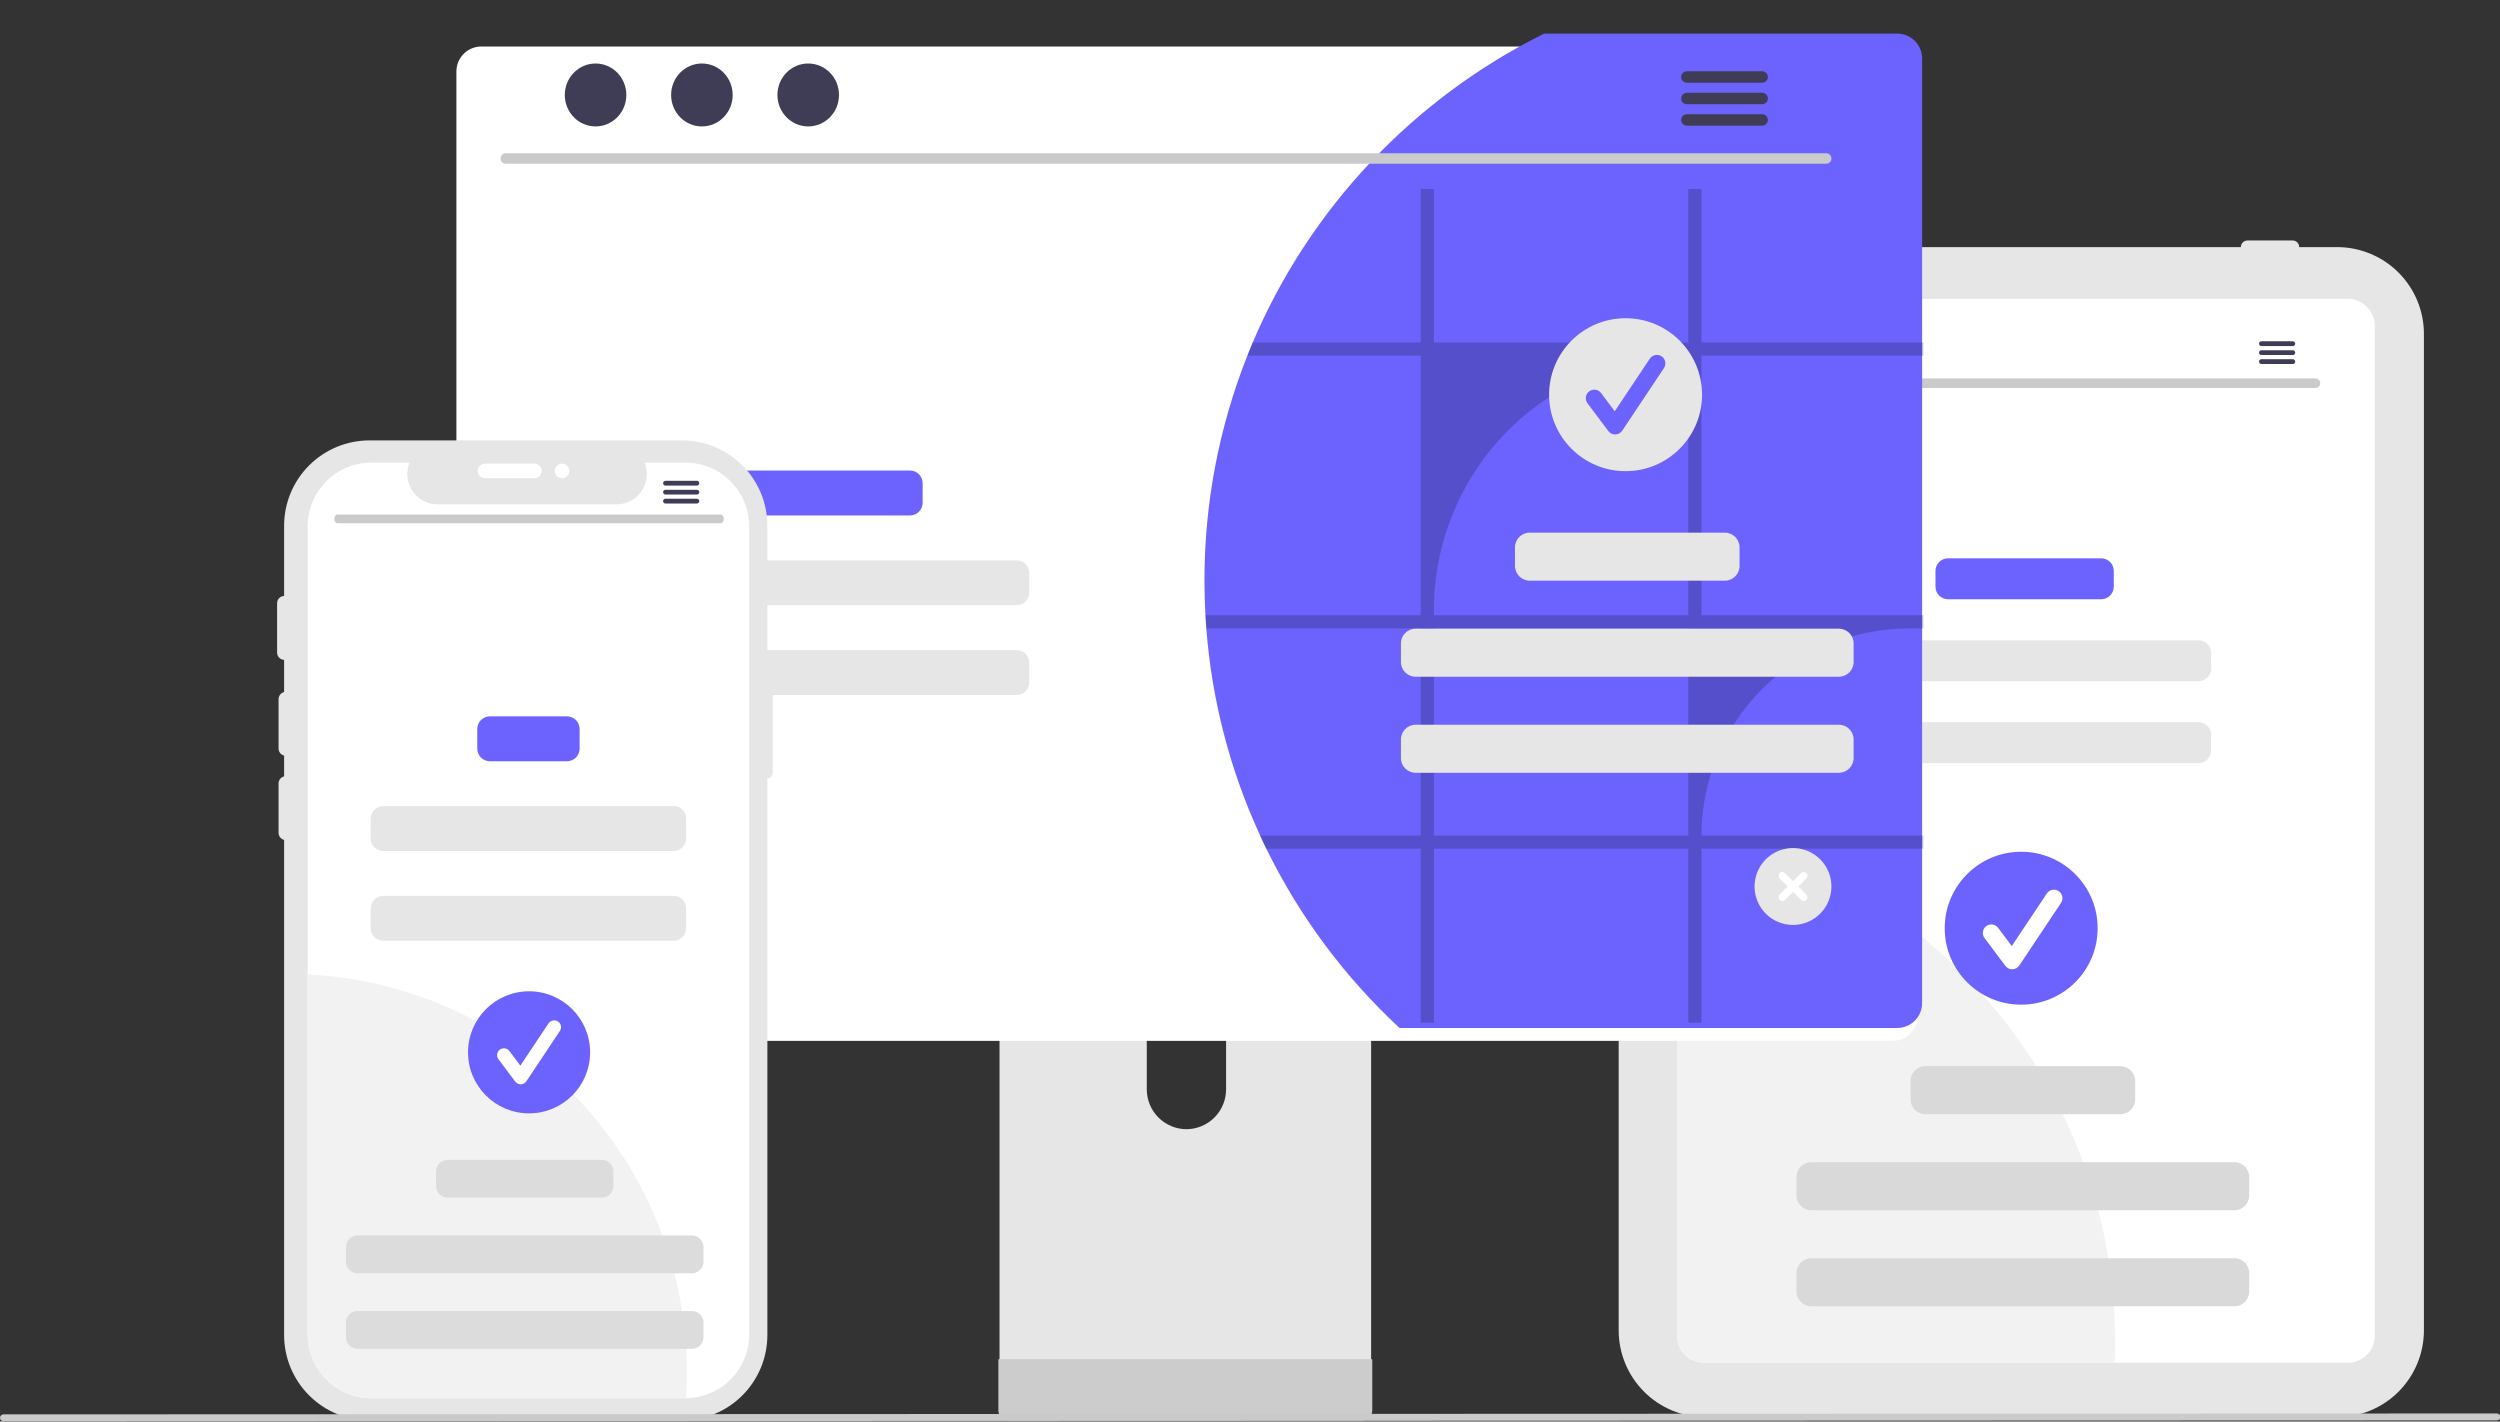 <svg width="860" height="489" viewBox="0 0 860 489" fill="none" xmlns="http://www.w3.org/2000/svg">
<rect x="0" y="0" width="860" height="489" fill="#333333" stroke="none"/>
<g clip-path="url(#clip0_136_1152)">
<path d="M804 487.5H586.652C578.744 487.491 571.163 484.346 565.572 478.755C559.98 473.163 556.835 465.582 556.826 457.675V114.832C556.835 106.924 559.98 99.343 565.572 93.751C571.163 88.16 578.744 85.015 586.652 85.006H804C811.908 85.015 819.489 88.16 825.081 93.751C830.672 99.343 833.817 106.924 833.826 114.832V457.675C833.817 465.582 830.672 473.163 825.081 478.755C819.489 484.346 811.908 487.491 804 487.5Z" fill="#E6E6E6"/>
<path d="M807.605 102.803H586.242C583.767 102.806 581.394 103.791 579.643 105.541C577.893 107.291 576.908 109.665 576.905 112.14V459.453C576.909 461.928 577.894 464.301 579.644 466.051C581.394 467.801 583.767 468.786 586.242 468.79H807.605C810.08 468.787 812.453 467.802 814.203 466.052C815.954 464.302 816.938 461.928 816.941 459.453V112.14C816.938 109.665 815.954 107.291 814.203 105.541C812.453 103.791 810.08 102.806 807.605 102.803Z" fill="white"/>
<path d="M591.965 85.006C591.965 84.401 592.206 83.821 592.634 83.393C593.061 82.965 593.641 82.725 594.246 82.724H609.762C610.367 82.724 610.947 82.964 611.375 83.392C611.803 83.82 612.044 84.401 612.044 85.006C612.044 85.611 611.803 86.191 611.375 86.619C610.947 87.047 610.367 87.287 609.762 87.287H594.246C593.641 87.287 593.061 87.046 592.634 86.618C592.206 86.191 591.965 85.611 591.965 85.006Z" fill="#E6E6E6"/>
<path d="M617.52 85.006C617.52 84.401 617.761 83.821 618.189 83.393C618.617 82.965 619.197 82.725 619.801 82.724H635.317C635.922 82.724 636.503 82.964 636.931 83.392C637.358 83.82 637.599 84.401 637.599 85.006C637.599 85.611 637.358 86.191 636.931 86.619C636.503 87.047 635.922 87.287 635.317 87.287H619.801C619.197 87.287 618.617 87.046 618.189 86.618C617.761 86.191 617.52 85.611 617.52 85.006Z" fill="#E6E6E6"/>
<path d="M770.851 85.006C770.852 84.401 771.092 83.821 771.52 83.393C771.948 82.965 772.528 82.725 773.133 82.724H788.648C789.254 82.724 789.834 82.964 790.262 83.392C790.69 83.82 790.93 84.401 790.93 85.006C790.93 85.611 790.69 86.191 790.262 86.619C789.834 87.047 789.254 87.287 788.648 87.287H773.133C772.528 87.287 771.948 87.046 771.52 86.618C771.092 86.191 770.852 85.611 770.851 85.006Z" fill="#E6E6E6"/>
<path d="M727.599 461.634C727.599 464.035 727.553 466.426 727.444 468.79H586.242C583.767 468.786 581.394 467.801 579.644 466.051C577.894 464.301 576.909 461.928 576.905 459.453V284.637C618.954 291.431 657.211 312.973 684.823 345.405C712.436 377.837 727.599 419.04 727.599 461.634Z" fill="#F2F2F2"/>
<path d="M722.804 192.056H670.143C667.747 192.056 665.804 193.999 665.804 196.395V201.809C665.804 204.206 667.747 206.148 670.143 206.148H722.804C725.2 206.148 727.143 204.206 727.143 201.809V196.395C727.143 193.999 725.2 192.056 722.804 192.056Z" fill="#6C63FF"/>
<path d="M756.273 220.241H636.673C634.277 220.241 632.334 222.183 632.334 224.58V229.994C632.334 232.39 634.277 234.333 636.673 234.333H756.273C758.669 234.333 760.612 232.39 760.612 229.994V224.58C760.612 222.183 758.669 220.241 756.273 220.241Z" fill="#E6E6E6"/>
<path d="M756.273 248.426H636.673C634.277 248.426 632.334 250.368 632.334 252.765V258.179C632.334 260.575 634.277 262.518 636.673 262.518H756.273C758.669 262.518 760.612 260.575 760.612 258.179V252.765C760.612 250.368 758.669 248.426 756.273 248.426Z" fill="#E6E6E6"/>
<path d="M796.54 133.466H597.307C596.876 133.457 596.466 133.279 596.164 132.971C595.863 132.662 595.694 132.248 595.694 131.817C595.694 131.386 595.863 130.972 596.164 130.664C596.466 130.356 596.876 130.178 597.307 130.168H796.54C796.971 130.178 797.381 130.356 797.682 130.664C797.984 130.972 798.153 131.386 798.153 131.817C798.153 132.248 797.984 132.662 797.682 132.971C797.381 133.279 796.971 133.457 796.54 133.466Z" fill="#CACACA"/>
<path d="M607.937 125.4C610.613 125.4 612.783 123.182 612.783 120.446C612.783 117.71 610.613 115.492 607.937 115.492C605.26 115.492 603.091 117.71 603.091 120.446C603.091 123.182 605.26 125.4 607.937 125.4Z" fill="#3F3D56"/>
<path d="M624.678 125.4C627.355 125.4 629.524 123.182 629.524 120.446C629.524 117.71 627.355 115.492 624.678 115.492C622.002 115.492 619.832 117.71 619.832 120.446C619.832 123.182 622.002 125.4 624.678 125.4Z" fill="#3F3D56"/>
<path d="M641.42 125.4C644.096 125.4 646.266 123.182 646.266 120.446C646.266 117.71 644.096 115.492 641.42 115.492C638.743 115.492 636.573 117.71 636.573 120.446C636.573 123.182 638.743 125.4 641.42 125.4Z" fill="#3F3D56"/>
<path d="M788.752 117.406H777.907C777.692 117.41 777.487 117.499 777.337 117.652C777.186 117.806 777.102 118.012 777.102 118.227C777.102 118.442 777.186 118.649 777.337 118.802C777.487 118.956 777.692 119.044 777.907 119.048H788.752C788.967 119.044 789.172 118.956 789.323 118.802C789.473 118.649 789.557 118.442 789.557 118.227C789.557 118.012 789.473 117.806 789.323 117.652C789.172 117.499 788.967 117.41 788.752 117.406Z" fill="#3F3D56"/>
<path d="M788.752 120.489H777.907C777.692 120.493 777.487 120.581 777.337 120.735C777.186 120.888 777.102 121.095 777.102 121.31C777.102 121.525 777.186 121.731 777.337 121.885C777.487 122.038 777.692 122.127 777.907 122.131H788.752C788.967 122.127 789.172 122.038 789.323 121.885C789.473 121.731 789.557 121.525 789.557 121.31C789.557 121.095 789.473 120.888 789.323 120.735C789.172 120.581 788.967 120.493 788.752 120.489Z" fill="#3F3D56"/>
<path d="M788.752 123.567H777.907C777.692 123.571 777.487 123.66 777.337 123.813C777.186 123.967 777.102 124.173 777.102 124.388C777.102 124.603 777.186 124.81 777.337 124.963C777.487 125.117 777.692 125.205 777.907 125.209H788.752C788.967 125.205 789.172 125.117 789.323 124.963C789.473 124.81 789.557 124.603 789.557 124.388C789.557 124.173 789.473 123.967 789.323 123.813C789.172 123.66 788.967 123.571 788.752 123.567Z" fill="#3F3D56"/>
<path d="M465.498 284.768H349.988C348.354 284.77 346.788 285.422 345.634 286.579C344.48 287.736 343.833 289.303 343.835 290.937V473.409H471.668V290.937C471.669 290.127 471.509 289.325 471.199 288.576C470.889 287.827 470.435 287.147 469.862 286.574C469.289 286.001 468.609 285.546 467.86 285.237C467.111 284.927 466.309 284.767 465.498 284.768ZM408.132 388.446C404.52 388.429 401.06 386.987 398.506 384.432C395.952 381.878 394.509 378.419 394.492 374.806V353.76C394.495 350.144 395.934 346.678 398.491 344.123C401.049 341.567 404.517 340.132 408.132 340.132C411.747 340.132 415.215 341.567 417.773 344.123C420.33 346.678 421.769 350.144 421.772 353.76V374.806C421.755 378.419 420.313 381.878 417.758 384.433C415.204 386.987 411.744 388.429 408.132 388.446Z" fill="#E6E6E6"/>
<path d="M343.438 467.573V485.178C343.44 486.09 343.803 486.964 344.448 487.609C345.093 488.254 345.968 488.617 346.88 488.619H468.623C469.534 488.615 470.407 488.251 471.051 487.606C471.696 486.962 472.06 486.089 472.064 485.178V467.573L343.438 467.573Z" fill="#CCCCCC"/>
<path d="M651.072 16H165.558C163.287 16.005 161.11 16.911 159.506 18.518C157.901 20.126 157 22.305 157 24.576V349.509C157.004 351.778 157.907 353.952 159.511 355.557C161.115 357.161 163.29 358.064 165.558 358.068H651.072C653.34 358.064 655.515 357.161 657.119 355.557C658.723 353.952 659.626 351.778 659.63 349.509V24.576C659.63 22.305 658.729 20.126 657.124 18.518C655.52 16.911 653.343 16.005 651.072 16Z" fill="white"/>
<path d="M661.209 20.135V345.068C661.206 347.336 660.303 349.511 658.698 351.115C657.094 352.719 654.92 353.622 652.651 353.626H481.448C462.509 336.062 446.971 315.156 435.614 291.956C434.867 290.462 434.155 288.949 433.479 287.419C423.131 264.964 416.865 240.846 414.974 216.194C414.85 214.682 414.743 213.169 414.672 211.639C414.44 207.725 414.334 203.757 414.334 199.771C414.3 173.264 419.305 146.992 429.084 122.355C429.671 120.825 430.294 119.312 430.934 117.8C450.614 71.561 486.175 33.88 531.197 11.559H652.651C654.923 11.564 657.099 12.469 658.704 14.077C660.308 15.685 661.209 17.863 661.209 20.135Z" fill="#6C63FF"/>
<path d="M628.245 56.327H173.952C173.48 56.317 173.03 56.122 172.699 55.785C172.369 55.447 172.184 54.993 172.184 54.521C172.184 54.048 172.369 53.594 172.699 53.257C173.03 52.919 173.48 52.724 173.952 52.714H628.245C628.718 52.724 629.167 52.919 629.498 53.257C629.828 53.594 630.014 54.048 630.014 54.521C630.014 54.993 629.828 55.447 629.498 55.785C629.167 56.122 628.718 56.317 628.245 56.327Z" fill="#CACACA"/>
<path d="M204.877 43.49C210.724 43.49 215.464 38.644 215.464 32.666C215.464 26.689 210.724 21.843 204.877 21.843C199.029 21.843 194.289 26.689 194.289 32.666C194.289 38.644 199.029 43.49 204.877 43.49Z" fill="#3F3D56"/>
<path d="M241.452 43.49C247.299 43.49 252.039 38.644 252.039 32.666C252.039 26.689 247.299 21.843 241.452 21.843C235.604 21.843 230.864 26.689 230.864 32.666C230.864 38.644 235.604 43.49 241.452 43.49Z" fill="#3F3D56"/>
<path d="M278.026 43.49C283.874 43.49 288.614 38.644 288.614 32.666C288.614 26.689 283.874 21.843 278.026 21.843C272.179 21.843 267.439 26.689 267.439 32.666C267.439 38.644 272.179 43.49 278.026 43.49Z" fill="#3F3D56"/>
<path d="M606.224 24.526H580.243C579.728 24.536 579.237 24.748 578.877 25.115C578.516 25.483 578.314 25.978 578.314 26.493C578.314 27.008 578.516 27.503 578.877 27.87C579.237 28.238 579.728 28.45 580.243 28.46H606.224C606.739 28.45 607.229 28.238 607.59 27.87C607.951 27.503 608.153 27.008 608.153 26.493C608.153 25.978 607.951 25.483 607.59 25.115C607.229 24.748 606.739 24.536 606.224 24.526Z" fill="#3F3D56"/>
<path d="M606.224 31.91H580.243C579.728 31.92 579.237 32.132 578.877 32.5C578.516 32.868 578.314 33.362 578.314 33.877C578.314 34.392 578.516 34.887 578.877 35.255C579.237 35.623 579.728 35.834 580.243 35.844H606.224C606.739 35.834 607.229 35.623 607.59 35.255C607.951 34.887 608.153 34.392 608.153 33.877C608.153 33.362 607.951 32.868 607.59 32.5C607.229 32.132 606.739 31.92 606.224 31.91Z" fill="#3F3D56"/>
<path d="M606.224 39.285H580.243C579.728 39.295 579.237 39.507 578.877 39.874C578.516 40.242 578.314 40.737 578.314 41.252C578.314 41.767 578.516 42.262 578.877 42.629C579.237 42.997 579.728 43.209 580.243 43.219H606.224C606.739 43.209 607.229 42.997 607.59 42.629C607.951 42.262 608.153 41.767 608.153 41.252C608.153 40.737 607.951 40.242 607.59 39.874C607.229 39.507 606.739 39.295 606.224 39.285Z" fill="#3F3D56"/>
<path d="M313.051 161.871H249.522C247.126 161.871 245.183 163.813 245.183 166.21V172.972C245.183 175.369 247.126 177.311 249.522 177.311H313.051C315.447 177.311 317.39 175.369 317.39 172.972V166.21C317.39 163.813 315.447 161.871 313.051 161.871Z" fill="#6C63FF"/>
<path d="M349.723 192.752H212.851C210.455 192.752 208.512 194.694 208.512 197.091V203.853C208.512 206.25 210.455 208.192 212.851 208.192H349.723C352.119 208.192 354.062 206.25 354.062 203.853V197.091C354.062 194.694 352.119 192.752 349.723 192.752Z" fill="#E6E6E6"/>
<path d="M349.723 223.633H212.851C210.455 223.633 208.512 225.575 208.512 227.972V234.734C208.512 237.131 210.455 239.073 212.851 239.073H349.723C352.119 239.073 354.062 237.131 354.062 234.734V227.972C354.062 225.575 352.119 223.633 349.723 223.633Z" fill="#E6E6E6"/>
<path d="M220.392 334.997C220.402 341.357 219.269 347.667 217.047 353.626H167.138C164.869 353.622 162.694 352.719 161.09 351.115C159.486 349.511 158.583 347.337 158.579 345.068V282.295C161.368 281.844 164.188 281.618 167.013 281.619C174.023 281.618 180.964 282.999 187.441 285.681C193.917 288.363 199.802 292.295 204.758 297.252C209.715 302.209 213.647 308.093 216.329 314.57C219.012 321.046 220.392 327.987 220.392 334.997Z" fill="#6C63FF"/>
<path opacity="0.2" d="M661.654 122.355V117.8H585.305V65.008H580.768V117.8H493.263V65.008H488.726V117.8H430.935C430.294 119.312 429.671 120.825 429.084 122.355H488.726V211.639H414.672C414.743 213.169 414.85 214.682 414.974 216.194H488.726V287.419H433.479C434.155 288.949 434.867 290.462 435.614 291.956H488.726V351.829H493.263V291.956H580.768V351.829H585.305V291.956H661.654V287.419H585.305C585.305 278.066 587.148 268.804 590.727 260.162C594.306 251.521 599.553 243.669 606.167 237.055C612.78 230.442 620.632 225.195 629.274 221.616C637.915 218.036 647.177 216.194 656.53 216.194H661.654V211.639H585.305V122.355H661.654ZM580.768 287.419H493.263V216.194H580.768V287.419ZM580.768 211.639H493.263V209.86C493.263 186.652 502.482 164.395 518.893 147.984C535.303 131.574 557.56 122.355 580.768 122.355L580.768 211.639Z" fill="black"/>
<path d="M263.977 231.612V180.868C263.977 173.079 260.882 165.609 255.375 160.102C249.867 154.594 242.397 151.5 234.608 151.5H127.101C119.312 151.5 111.842 154.594 106.334 160.102C100.826 165.609 97.732 173.079 97.732 180.868V459.251C97.732 467.04 100.826 474.51 106.334 480.017C111.842 485.525 119.312 488.619 127.101 488.619H234.608C238.465 488.619 242.284 487.86 245.847 486.384C249.41 484.908 252.648 482.745 255.375 480.017C258.102 477.29 260.265 474.053 261.741 470.489C263.217 466.926 263.977 463.107 263.977 459.251V267.732C264.468 267.732 264.939 267.537 265.286 267.189C265.634 266.842 265.829 266.371 265.829 265.88V233.464C265.829 232.973 265.634 232.502 265.286 232.154C264.939 231.807 264.468 231.612 263.977 231.612Z" fill="#E6E6E6"/>
<path d="M257.726 181.07V459.05C257.727 464.824 255.449 470.365 251.388 474.469C247.327 478.574 241.81 480.91 236.036 480.97C235.956 480.978 235.876 480.982 235.796 480.98H127.766C121.95 480.979 116.372 478.669 112.26 474.556C108.147 470.444 105.837 464.866 105.836 459.05V181.07C105.837 175.254 108.147 169.676 112.26 165.564C116.372 161.451 121.95 159.141 127.766 159.14H140.876C140.232 160.723 139.986 162.44 140.161 164.139C140.336 165.839 140.926 167.47 141.879 168.889C142.832 170.307 144.119 171.469 145.627 172.273C147.135 173.078 148.817 173.499 150.526 173.5H212.116C213.824 173.495 215.504 173.072 217.009 172.266C218.515 171.461 219.8 170.299 220.751 168.881C221.703 167.464 222.292 165.834 222.467 164.136C222.643 162.437 222.398 160.722 221.756 159.14H235.796C241.612 159.141 247.19 161.451 251.302 165.564C255.415 169.676 257.726 175.254 257.726 181.07Z" fill="white"/>
<path d="M236.306 472.4C236.306 475.28 236.216 478.137 236.036 480.97C235.956 480.978 235.876 480.982 235.796 480.98H127.766C121.95 480.979 116.372 478.669 112.26 474.556C108.147 470.444 105.837 464.866 105.836 459.05V335.17C141.034 336.945 174.204 352.178 198.488 377.719C222.771 403.261 236.31 437.157 236.306 472.4Z" fill="#F2F2F2"/>
<path d="M98.326 260C97.663 259.999 97.028 259.735 96.559 259.267C96.091 258.798 95.827 258.162 95.826 257.5V240.5C95.826 239.837 96.09 239.201 96.558 238.732C97.027 238.263 97.663 238 98.326 238C98.989 238 99.625 238.263 100.094 238.732C100.563 239.201 100.826 239.837 100.826 240.5V257.5C100.825 258.162 100.562 258.798 100.093 259.267C99.624 259.735 98.989 259.999 98.326 260Z" fill="#E6E6E6"/>
<path d="M195.046 246.426H168.517C166.121 246.426 164.178 248.368 164.178 250.765V257.527C164.178 259.924 166.121 261.866 168.517 261.866H195.046C197.442 261.866 199.385 259.924 199.385 257.527V250.765C199.385 248.368 197.442 246.426 195.046 246.426Z" fill="#6C63FF"/>
<path d="M231.717 277.307H131.846C129.449 277.307 127.507 279.25 127.507 281.646V288.408C127.507 290.805 129.449 292.747 131.846 292.747H231.717C234.114 292.747 236.056 290.805 236.056 288.408V281.646C236.056 279.25 234.114 277.307 231.717 277.307Z" fill="#E6E6E6"/>
<path d="M231.717 308.188H131.846C129.449 308.188 127.507 310.131 127.507 312.527V319.29C127.507 321.686 129.449 323.629 131.846 323.629H231.717C234.114 323.629 236.056 321.686 236.056 319.29V312.527C236.056 310.131 234.114 308.188 231.717 308.188Z" fill="#E6E6E6"/>
<path d="M97.826 227C97.163 226.999 96.528 226.735 96.059 226.267C95.591 225.798 95.327 225.162 95.326 224.5V207.5C95.326 206.837 95.59 206.201 96.058 205.732C96.527 205.263 97.163 205 97.826 205C98.489 205 99.125 205.263 99.594 205.732C100.063 206.201 100.326 206.837 100.326 207.5V224.5C100.325 225.162 100.062 225.798 99.593 226.267C99.124 226.735 98.489 226.999 97.826 227Z" fill="#E6E6E6"/>
<path d="M164.326 162C164.327 161.337 164.591 160.701 165.059 160.233C165.528 159.764 166.163 159.5 166.826 159.5H183.826C184.489 159.5 185.125 159.763 185.594 160.232C186.063 160.701 186.326 161.337 186.326 162C186.326 162.663 186.063 163.299 185.594 163.767C185.125 164.236 184.489 164.5 183.826 164.5H166.826C166.163 164.499 165.528 164.235 165.059 163.767C164.591 163.298 164.327 162.662 164.326 162Z" fill="white"/>
<path d="M98.326 289C97.663 288.999 97.028 288.735 96.559 288.267C96.091 287.798 95.827 287.162 95.826 286.5V269.5C95.826 268.837 96.09 268.201 96.558 267.732C97.027 267.263 97.663 267 98.326 267C98.989 267 99.625 267.263 100.094 267.732C100.563 268.201 100.826 268.837 100.826 269.5V286.5C100.825 287.162 100.562 287.798 100.093 288.267C99.624 288.735 98.989 288.999 98.326 289Z" fill="#E6E6E6"/>
<path d="M193.326 164.5C194.707 164.5 195.826 163.38 195.826 162C195.826 160.619 194.707 159.5 193.326 159.5C191.945 159.5 190.826 160.619 190.826 162C190.826 163.38 191.945 164.5 193.326 164.5Z" fill="white"/>
<path d="M858.941 488.613L1.191 488.92C0.875 488.919 0.574 488.793 0.351 488.57C0.128 488.347 0.003 488.045 0.003 487.729C0.003 487.414 0.128 487.112 0.351 486.889C0.574 486.665 0.875 486.54 1.191 486.539L858.941 486.231C859.256 486.231 859.559 486.357 859.783 486.58C860.006 486.803 860.131 487.106 860.131 487.422C860.131 487.738 860.006 488.041 859.783 488.264C859.559 488.487 859.256 488.613 858.941 488.613Z" fill="#CACACA"/>
<path d="M616.789 318.173C614.175 318.173 611.62 317.397 609.446 315.945C607.272 314.492 605.578 312.428 604.577 310.013C603.577 307.598 603.315 304.94 603.825 302.376C604.335 299.812 605.594 297.457 607.443 295.608C609.291 293.759 611.647 292.5 614.211 291.99C616.775 291.48 619.432 291.742 621.848 292.743C624.263 293.743 626.327 295.437 627.78 297.611C629.232 299.785 630.007 302.34 630.007 304.954C630.007 308.46 628.615 311.822 626.136 314.301C623.657 316.78 620.295 318.173 616.789 318.173Z" fill="#E6E6E6"/>
<path d="M621.399 307.72L618.633 304.954L621.399 302.189C621.644 301.944 621.781 301.612 621.781 301.267C621.781 300.921 621.644 300.589 621.399 300.345C621.155 300.1 620.823 299.963 620.477 299.963C620.131 299.963 619.8 300.1 619.555 300.345L616.789 303.111L614.023 300.345C613.779 300.1 613.447 299.963 613.101 299.963C612.756 299.963 612.424 300.1 612.179 300.345C611.935 300.589 611.797 300.921 611.797 301.267C611.797 301.612 611.935 301.944 612.179 302.189L614.945 304.954L612.179 307.72C611.935 307.965 611.797 308.297 611.797 308.642C611.797 308.988 611.935 309.32 612.179 309.564C612.424 309.809 612.756 309.946 613.101 309.946C613.447 309.946 613.779 309.809 614.023 309.564L616.789 306.799L619.555 309.564C619.8 309.809 620.131 309.946 620.477 309.946C620.823 309.946 621.155 309.809 621.399 309.564C621.644 309.32 621.781 308.988 621.781 308.642C621.781 308.297 621.644 307.965 621.399 307.72Z" fill="white"/>
<path d="M559.2 162.08C573.727 162.08 585.504 150.303 585.504 135.776C585.504 121.248 573.727 109.471 559.2 109.471C544.672 109.471 532.895 121.248 532.895 135.776C532.895 150.303 544.672 162.08 559.2 162.08Z" fill="#E6E6E6"/>
<path d="M555.611 149.466C555.157 149.466 554.709 149.36 554.302 149.157C553.896 148.954 553.543 148.659 553.27 148.295L546.094 138.727C545.863 138.419 545.696 138.069 545.6 137.697C545.505 137.325 545.484 136.938 545.538 136.557C545.593 136.177 545.721 135.811 545.917 135.48C546.113 135.15 546.372 134.861 546.679 134.63C546.987 134.4 547.336 134.232 547.709 134.137C548.081 134.041 548.468 134.02 548.849 134.075C549.229 134.129 549.595 134.258 549.926 134.453C550.256 134.649 550.545 134.908 550.776 135.216L555.471 141.475L567.529 123.388C567.742 123.068 568.016 122.793 568.335 122.579C568.655 122.365 569.013 122.216 569.39 122.141C569.767 122.065 570.155 122.065 570.532 122.14C570.909 122.214 571.267 122.362 571.587 122.575C571.907 122.789 572.182 123.063 572.395 123.382C572.609 123.701 572.758 124.06 572.833 124.437C572.909 124.814 572.909 125.202 572.834 125.579C572.76 125.956 572.611 126.314 572.398 126.634L558.046 148.163C557.786 148.552 557.437 148.873 557.027 149.1C556.618 149.327 556.16 149.452 555.692 149.465C555.665 149.465 555.638 149.466 555.611 149.466Z" fill="#6C63FF"/>
<path d="M593.339 183.231H526.221C523.422 183.231 521.152 185.501 521.152 188.301V194.682C521.152 197.482 523.422 199.752 526.221 199.752H593.339C596.139 199.752 598.409 197.482 598.409 194.682V188.301C598.409 185.501 596.139 183.231 593.339 183.231Z" fill="#E6E6E6"/>
<path d="M632.575 216.272H486.985C484.185 216.272 481.916 218.542 481.916 221.342V227.723C481.916 230.523 484.185 232.793 486.985 232.793H632.575C635.375 232.793 637.644 230.523 637.644 227.723V221.342C637.644 218.542 635.375 216.272 632.575 216.272Z" fill="#E6E6E6"/>
<path d="M632.575 249.313H486.985C484.185 249.313 481.916 251.583 481.916 254.383V260.764C481.916 263.564 484.185 265.833 486.985 265.833H632.575C635.375 265.833 637.644 263.564 637.644 260.764V254.383C637.644 251.583 635.375 249.313 632.575 249.313Z" fill="#E6E6E6"/>
<path d="M695.284 345.609C709.812 345.609 721.589 333.832 721.589 319.304C721.589 304.777 709.812 293 695.284 293C680.756 293 668.979 304.777 668.979 319.304C668.979 333.832 680.756 345.609 695.284 345.609Z" fill="#6C63FF"/>
<path d="M182 383C193.598 383 203 373.598 203 362C203 350.402 193.598 341 182 341C170.402 341 161 350.402 161 362C161 373.598 170.402 383 182 383Z" fill="#6C63FF"/>
<path d="M692.196 333.434C691.742 333.434 691.294 333.328 690.888 333.125C690.481 332.922 690.128 332.627 689.856 332.264L682.679 322.695C682.449 322.388 682.281 322.038 682.186 321.666C682.09 321.293 682.069 320.906 682.124 320.526C682.178 320.145 682.307 319.779 682.503 319.449C682.698 319.118 682.957 318.829 683.265 318.599C683.572 318.368 683.922 318.201 684.294 318.105C684.666 318.01 685.054 317.989 685.434 318.043C685.814 318.097 686.18 318.226 686.511 318.422C686.842 318.618 687.13 318.877 687.361 319.184L692.056 325.444L704.114 307.356C704.327 307.036 704.601 306.762 704.921 306.548C705.24 306.334 705.598 306.185 705.975 306.109C706.352 306.034 706.74 306.034 707.117 306.108C707.494 306.183 707.853 306.331 708.173 306.544C708.492 306.757 708.767 307.031 708.981 307.351C709.195 307.67 709.344 308.028 709.419 308.405C709.494 308.782 709.494 309.17 709.42 309.547C709.345 309.924 709.197 310.283 708.984 310.602L694.631 332.131C694.371 332.521 694.022 332.842 693.613 333.069C693.203 333.295 692.746 333.42 692.278 333.433C692.251 333.434 692.223 333.434 692.196 333.434Z" fill="white"/>
<path d="M179.117 373C178.752 373 178.392 372.915 178.065 372.752C177.739 372.589 177.455 372.351 177.236 372.059L171.47 364.372C171.285 364.125 171.15 363.844 171.074 363.544C170.997 363.245 170.98 362.934 171.024 362.629C171.067 362.323 171.171 362.029 171.328 361.763C171.485 361.498 171.693 361.266 171.94 361.08C172.187 360.895 172.468 360.76 172.767 360.684C173.067 360.607 173.378 360.59 173.683 360.634C173.989 360.678 174.283 360.781 174.549 360.938C174.814 361.096 175.046 361.304 175.232 361.551L179.004 366.58L188.692 352.047C188.864 351.79 189.084 351.57 189.34 351.398C189.597 351.226 189.885 351.106 190.188 351.046C190.49 350.985 190.802 350.985 191.105 351.045C191.408 351.105 191.696 351.224 191.953 351.395C192.21 351.566 192.431 351.786 192.603 352.043C192.774 352.3 192.894 352.587 192.954 352.89C193.015 353.193 193.015 353.505 192.955 353.808C192.895 354.111 192.776 354.399 192.605 354.656L181.073 371.953C180.864 372.266 180.584 372.524 180.255 372.706C179.926 372.888 179.558 372.989 179.182 372.999C179.16 373 179.138 373 179.117 373Z" fill="white"/>
<path d="M729.423 366.76H662.306C659.506 366.76 657.236 369.03 657.236 371.83V378.211C657.236 381.011 659.506 383.281 662.306 383.281H729.423C732.223 383.281 734.493 381.011 734.493 378.211V371.83C734.493 369.03 732.223 366.76 729.423 366.76Z" fill="#D9D9D9"/>
<path d="M206.997 399H154.003C151.792 399 150 400.786 150 402.989V408.011C150 410.214 151.792 412 154.003 412H206.997C209.208 412 211 410.214 211 408.011V402.989C211 400.786 209.208 399 206.997 399Z" fill="#DCDCDC"/>
<path d="M768.659 399.801H623.07C620.27 399.801 618 402.071 618 404.871V411.252C618 414.052 620.27 416.322 623.07 416.322H768.659C771.459 416.322 773.729 414.052 773.729 411.252V404.871C773.729 402.071 771.459 399.801 768.659 399.801Z" fill="#D9D9D9"/>
<path d="M237.996 425H123.004C120.793 425 119 426.786 119 428.989V434.011C119 436.214 120.793 438 123.004 438H237.996C240.207 438 242 436.214 242 434.011V428.989C242 426.786 240.207 425 237.996 425Z" fill="#DCDCDC"/>
<path d="M768.659 432.842H623.07C620.27 432.842 618 435.112 618 437.911V444.293C618 447.093 620.27 449.362 623.07 449.362H768.659C771.459 449.362 773.729 447.093 773.729 444.293V437.911C773.729 435.112 771.459 432.842 768.659 432.842Z" fill="#D9D9D9"/>
<path d="M237.996 451H123.004C120.793 451 119 452.786 119 454.989V460.011C119 462.214 120.793 464 123.004 464H237.996C240.207 464 242 462.214 242 460.011V454.989C242 452.786 240.207 451 237.996 451Z" fill="#DCDCDC"/>
<path d="M239.752 165.406H228.907C228.692 165.41 228.487 165.499 228.337 165.652C228.186 165.806 228.102 166.012 228.102 166.227C228.102 166.442 228.186 166.649 228.337 166.802C228.487 166.956 228.692 167.044 228.907 167.048H239.752C239.967 167.044 240.172 166.956 240.323 166.802C240.473 166.649 240.557 166.442 240.557 166.227C240.557 166.012 240.473 165.806 240.323 165.652C240.172 165.499 239.967 165.41 239.752 165.406Z" fill="#3F3D56"/>
<path d="M239.752 168.489H228.907C228.692 168.493 228.487 168.581 228.337 168.735C228.186 168.888 228.102 169.095 228.102 169.31C228.102 169.525 228.186 169.731 228.337 169.885C228.487 170.038 228.692 170.127 228.907 170.131H239.752C239.967 170.127 240.172 170.038 240.323 169.885C240.473 169.731 240.557 169.525 240.557 169.31C240.557 169.095 240.473 168.888 240.323 168.735C240.172 168.581 239.967 168.493 239.752 168.489Z" fill="#3F3D56"/>
<path d="M239.752 171.567H228.907C228.692 171.571 228.487 171.66 228.337 171.813C228.186 171.967 228.102 172.173 228.102 172.388C228.102 172.603 228.186 172.81 228.337 172.963C228.487 173.117 228.692 173.205 228.907 173.209H239.752C239.967 173.205 240.172 173.117 240.323 172.963C240.473 172.81 240.557 172.603 240.557 172.388C240.557 172.173 240.473 171.967 240.323 171.813C240.172 171.66 239.967 171.571 239.752 171.567Z" fill="#3F3D56"/>
<path d="M247.932 180H116.068C115.782 179.991 115.511 179.83 115.311 179.549C115.112 179.269 115 178.892 115 178.5C115 178.108 115.112 177.731 115.311 177.451C115.511 177.17 115.782 177.009 116.068 177H247.932C248.218 177.009 248.489 177.17 248.689 177.451C248.888 177.731 249 178.108 249 178.5C249 178.892 248.888 179.269 248.689 179.549C248.489 179.83 248.218 179.991 247.932 180Z" fill="#CACACA"/>
</g>
<defs>
<clipPath id="clip0_136_1152">
<rect width="860" height="489" fill="white"/>
</clipPath>
</defs>
</svg>
